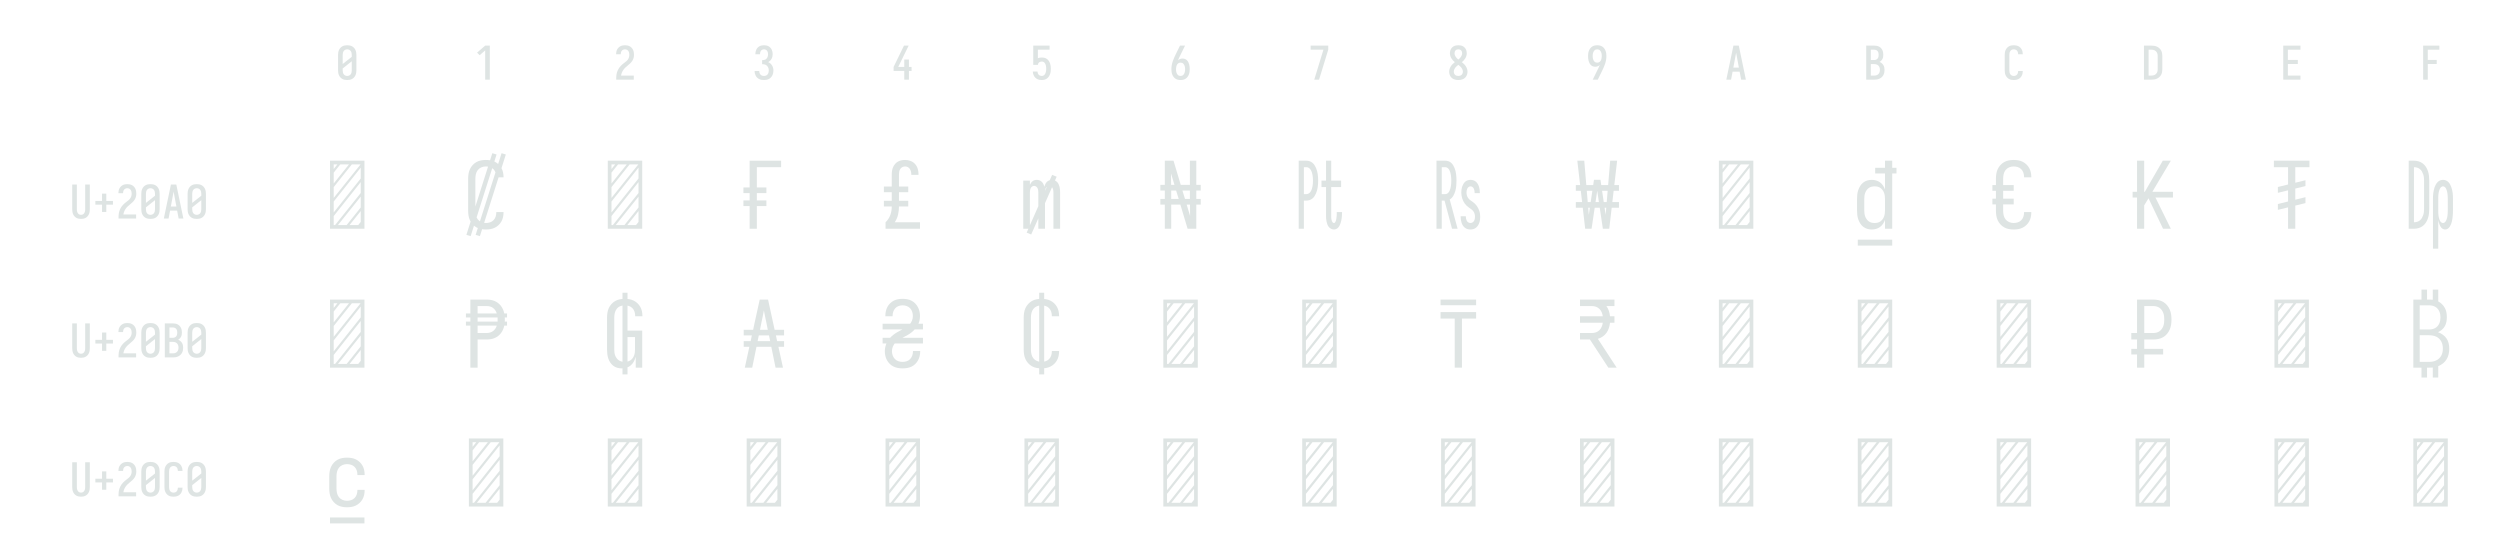 <?xml version="1.0" encoding="UTF-8" standalone="no"?>
<svg height="288" viewBox="0 0 1296 288" width="1296" xmlns="http://www.w3.org/2000/svg">
<defs>
<path d="M 250 8 Q 223 8 196 3 Q 169 -2 145 -15 Q 121 -28 102.5 -48.5 Q 84 -69 72.5 -94 Q 61 -119 56.5 -146 Q 52 -173 52 -200 L 52 -535 Q 52 -562 56.5 -589 Q 61 -616 72.5 -641 Q 84 -666 102.5 -686.5 Q 121 -707 145 -720 Q 169 -733 196 -738 Q 223 -743 250 -743 Q 277 -743 304 -738 Q 331 -733 355 -720 Q 379 -707 397.5 -686.5 Q 416 -666 427.5 -641 Q 439 -616 443.5 -589 Q 448 -562 448 -535 L 448 -200 Q 448 -173 443.5 -146 Q 439 -119 427.5 -94 Q 416 -69 397.5 -48.5 Q 379 -28 355 -15 Q 331 -2 304 3 Q 277 8 250 8 Z M 152 -338 L 348 -493 L 348 -535 Q 348 -557 343 -579 Q 338 -601 325.5 -618.5 Q 313 -636 292.5 -645.5 Q 272 -655 250 -655 Q 228 -655 207.5 -645.5 Q 187 -636 174.5 -618.5 Q 162 -601 157 -579 Q 152 -557 152 -535 Z M 250 -80 Q 272 -80 292.5 -89.5 Q 313 -99 325.5 -116.5 Q 338 -134 343 -156 Q 348 -178 348 -200 L 348 -397 L 152 -242 L 152 -200 Q 152 -178 157 -156 Q 162 -134 174.5 -116.5 Q 187 -99 207.5 -89.5 Q 228 -80 250 -80 Z " id="path1"/>
<path d="M 230 0 L 230 -632 L 110 -528 L 55 -584 L 230 -735 L 330 -735 L 330 0 Z " id="path2"/>
<path d="M 60 0 L 60 -1 Q 60 -27 61 -54 Q 62 -81 65.5 -107 Q 69 -133 77 -158.5 Q 85 -184 96.5 -208 Q 108 -232 123 -253.5 Q 138 -275 156 -294.5 Q 174 -314 194 -331 Q 214 -348 235.5 -364 Q 257 -380 277.5 -397 Q 298 -414 313 -435.5 Q 328 -457 336 -483 Q 344 -509 344 -535 Q 344 -557 339.5 -578 Q 335 -599 323.5 -617 Q 312 -635 292 -645 Q 272 -655 251 -655 Q 231 -655 212.5 -647.5 Q 194 -640 181.5 -625 Q 169 -610 163.5 -591 Q 158 -572 158 -552 L 158 -548 L 58 -548 L 58 -555 Q 58 -581 63.5 -606 Q 69 -631 81 -653 Q 93 -675 111.5 -693 Q 130 -711 152.5 -722.5 Q 175 -734 200.5 -738.5 Q 226 -743 251 -743 Q 278 -743 304.5 -737.5 Q 331 -732 354.5 -719 Q 378 -706 396 -685.5 Q 414 -665 425 -640.5 Q 436 -616 440 -589 Q 444 -562 444 -535 Q 444 -501 435 -468 Q 426 -435 407.5 -406 Q 389 -377 364 -353.5 Q 339 -330 312.5 -308.5 Q 286 -287 261 -264 Q 236 -241 216 -213 Q 196 -185 183 -153.5 Q 170 -122 165 -88 L 440 -88 L 440 0 Z " id="path3"/>
<path d="M 253 8 Q 227 8 201 4 Q 175 -0 151 -11.5 Q 127 -23 107.5 -40.5 Q 88 -58 75.5 -81 Q 63 -104 56.5 -129.5 Q 50 -155 50 -181 L 50 -187 L 150 -187 L 150 -184 Q 150 -163 157 -143 Q 164 -123 178 -108 Q 192 -93 212 -86.5 Q 232 -80 253 -80 Q 275 -80 296 -88.5 Q 317 -97 330.5 -114.5 Q 344 -132 350 -154 Q 356 -176 356 -198 Q 356 -217 352 -235.5 Q 348 -254 339 -271 Q 330 -288 316.5 -301 Q 303 -314 286 -322 Q 269 -330 250 -332 Q 231 -334 212 -334 L 212 -422 Q 229 -422 246 -424 Q 263 -426 278.5 -433 Q 294 -440 306 -452.5 Q 318 -465 325.5 -480.5 Q 333 -496 336.5 -513 Q 340 -530 340 -547 Q 340 -566 335.5 -585.5 Q 331 -605 320 -621.5 Q 309 -638 291 -646.5 Q 273 -655 253 -655 Q 234 -655 216 -647 Q 198 -639 187 -624 Q 176 -609 171 -590 Q 166 -571 166 -553 L 166 -548 L 66 -548 L 66 -556 Q 66 -581 71.5 -605.5 Q 77 -630 88 -652 Q 99 -674 116.5 -692.5 Q 134 -711 156.5 -722.5 Q 179 -734 203.5 -738.5 Q 228 -743 253 -743 Q 278 -743 303.5 -738 Q 329 -733 351 -721 Q 373 -709 390.5 -690 Q 408 -671 419 -648 Q 430 -625 435 -600 Q 440 -575 440 -550 Q 440 -524 434 -498.5 Q 428 -473 416 -450.5 Q 404 -428 385 -409.5 Q 366 -391 343 -379 Q 370 -368 391.5 -348.5 Q 413 -329 427.5 -304.5 Q 442 -280 449 -252 Q 456 -224 456 -196 Q 456 -168 450 -141.5 Q 444 -115 432 -91 Q 420 -67 401 -47 Q 382 -27 358 -14.5 Q 334 -2 307 3 Q 280 8 253 8 Z " id="path4"/>
<path d="M 282 0 L 282 -188 L 52 -188 L 52 -275 L 276 -735 L 377 -735 L 152 -275 L 282 -275 L 282 -435 L 383 -435 L 383 -275 L 440 -275 L 440 -188 L 383 -188 L 383 0 Z " id="path5"/>
<path d="M 252 8 Q 227 8 202.5 3.5 Q 178 -1 155.5 -12 Q 133 -23 114.5 -41 Q 96 -59 84 -80.5 Q 72 -102 65.5 -126.5 Q 59 -151 58 -176 L 159 -176 Q 160 -158 166.5 -139.5 Q 173 -121 185.5 -107 Q 198 -93 216 -86.5 Q 234 -80 252 -80 Q 269 -80 285 -87 Q 301 -94 312.5 -107 Q 324 -120 330.5 -135.5 Q 337 -151 341 -167.5 Q 345 -184 346.5 -201 Q 348 -218 348 -235 Q 348 -252 346.5 -269 Q 345 -286 341.5 -302.5 Q 338 -319 331.5 -334.5 Q 325 -350 314.5 -363 Q 304 -376 288 -383.5 Q 272 -391 256 -391 Q 240 -391 224 -387 Q 208 -383 195.5 -373.5 Q 183 -364 176 -349.5 Q 169 -335 168 -319 L 68 -319 L 68 -735 L 421 -735 L 421 -647 L 168 -647 L 168 -464 Q 189 -472 211 -475 Q 233 -478 256 -478 Q 285 -478 313.5 -470.5 Q 342 -463 365.5 -445.5 Q 389 -428 405.5 -403 Q 422 -378 431.5 -350.5 Q 441 -323 444.5 -294 Q 448 -265 448 -235 Q 448 -206 444.5 -176.5 Q 441 -147 431 -119 Q 421 -91 404.5 -66.5 Q 388 -42 364 -24.5 Q 340 -7 311 0.5 Q 282 8 252 8 Z " id="path6"/>
<path d="M 250 8 Q 221 8 192.5 1.5 Q 164 -5 140 -21 Q 116 -37 98.5 -60.5 Q 81 -84 70.5 -111 Q 60 -138 56 -166.5 Q 52 -195 52 -224 Q 52 -268 59.5 -311 Q 67 -354 81 -395.5 Q 95 -437 113 -477 Q 131 -517 150 -556 L 238 -735 L 347 -735 L 240 -517 Q 228 -492 216 -467 Q 204 -442 194 -416 Q 212 -436 238.5 -446 Q 265 -456 292 -456 Q 318 -456 343.5 -447 Q 369 -438 387.5 -419.5 Q 406 -401 418 -377 Q 430 -353 436.5 -328 Q 443 -303 445.5 -276.5 Q 448 -250 448 -224 Q 448 -195 444 -166.5 Q 440 -138 429.5 -111 Q 419 -84 401.5 -60.5 Q 384 -37 360 -21 Q 336 -5 307.5 1.5 Q 279 8 250 8 Z M 250 -80 Q 266 -80 282 -85.5 Q 298 -91 309.5 -102.5 Q 321 -114 328.5 -129 Q 336 -144 340.5 -159.5 Q 345 -175 346.5 -191.5 Q 348 -208 348 -224 Q 348 -240 346.5 -256.5 Q 345 -273 340.5 -289 Q 336 -305 328.5 -319.5 Q 321 -334 309.5 -345.5 Q 298 -357 282 -362.5 Q 266 -368 250 -368 Q 235 -368 221 -363.5 Q 207 -359 195.5 -349.5 Q 184 -340 176 -327.5 Q 168 -315 163.5 -301 Q 159 -287 156.5 -272.5 Q 154 -258 153 -243 Q 153 -238 152.5 -233.5 Q 152 -229 152 -224 Q 152 -208 153.5 -191.5 Q 155 -175 159.5 -159.5 Q 164 -144 171.5 -129 Q 179 -114 190.5 -102.5 Q 202 -91 218 -85.5 Q 234 -80 250 -80 Z " id="path7"/>
<path d="M 138 0 L 336 -647 L 60 -647 L 60 -735 L 440 -735 L 440 -647 L 242 0 Z " id="path8"/>
<path d="M 250 8 Q 225 8 200 4 Q 175 -0 152 -10 Q 129 -20 109.5 -37 Q 90 -54 77.5 -75.5 Q 65 -97 58.5 -121.5 Q 52 -146 52 -172 Q 52 -203 61.5 -232.5 Q 71 -262 88 -288.5 Q 105 -315 127 -336.5 Q 149 -358 174 -378 Q 152 -396 132.5 -417 Q 113 -438 98.5 -462.5 Q 84 -487 76 -514.5 Q 68 -542 68 -570 Q 68 -594 73.5 -617.5 Q 79 -641 90.5 -661.5 Q 102 -682 119.5 -698.5 Q 137 -715 158 -725 Q 179 -735 202.5 -739 Q 226 -743 250 -743 Q 274 -743 297.5 -739 Q 321 -735 342 -725 Q 363 -715 380.5 -698.5 Q 398 -682 409.5 -661.5 Q 421 -641 426.5 -617.5 Q 432 -594 432 -570 Q 432 -542 424 -514.5 Q 416 -487 401.5 -462.5 Q 387 -438 367.5 -417 Q 348 -396 326 -378 Q 351 -358 373 -336.5 Q 395 -315 412 -288.5 Q 429 -262 438.5 -232.5 Q 448 -203 448 -172 Q 448 -146 441.5 -121.5 Q 435 -97 422.5 -75.5 Q 410 -54 390.5 -37 Q 371 -20 348 -10 Q 325 -0 300 4 Q 275 8 250 8 Z M 250 -434 Q 266 -447 280.5 -461.5 Q 295 -476 306.5 -493 Q 318 -510 325 -529.5 Q 332 -549 332 -569 Q 332 -586 327 -602.5 Q 322 -619 310.5 -631.5 Q 299 -644 283 -649.5 Q 267 -655 250 -655 Q 233 -655 217 -649.5 Q 201 -644 189.5 -631.5 Q 178 -619 173 -602.5 Q 168 -586 168 -569 Q 168 -549 175 -529.5 Q 182 -510 193.5 -493 Q 205 -476 219.5 -461.5 Q 234 -447 250 -434 Z M 250 -80 Q 269 -80 288 -85.5 Q 307 -91 320.5 -104 Q 334 -117 341 -135.5 Q 348 -154 348 -173 Q 348 -196 339.5 -217.5 Q 331 -239 317 -257.5 Q 303 -276 285.5 -291 Q 268 -306 250 -320 Q 232 -306 214.5 -291 Q 197 -276 183 -257.5 Q 169 -239 160.5 -217.5 Q 152 -196 152 -173 Q 152 -154 159 -135.5 Q 166 -117 179.5 -104 Q 193 -91 212 -85.5 Q 231 -80 250 -80 Z " id="path9"/>
<path d="M 262 0 L 153 0 L 260 -218 Q 272 -243 284 -268 Q 296 -293 306 -319 Q 288 -299 261.5 -289 Q 235 -279 208 -279 Q 182 -279 156.5 -288 Q 131 -297 112.5 -315.5 Q 94 -334 82 -358 Q 70 -382 63.5 -407 Q 57 -432 54.5 -458.5 Q 52 -485 52 -511 Q 52 -540 56 -568.5 Q 60 -597 70.5 -624 Q 81 -651 98.5 -674.5 Q 116 -698 140 -714 Q 164 -730 192.5 -736.5 Q 221 -743 250 -743 Q 279 -743 307.5 -736.5 Q 336 -730 360 -714 Q 384 -698 401.5 -674.5 Q 419 -651 429.5 -624 Q 440 -597 444 -568.5 Q 448 -540 448 -511 Q 448 -467 440.5 -424 Q 433 -381 419 -339.5 Q 405 -298 387 -258 Q 369 -218 350 -179 Z M 250 -367 Q 265 -367 279 -371.5 Q 293 -376 304.5 -385.5 Q 316 -395 324 -407.5 Q 332 -420 336.5 -434 Q 341 -448 343.5 -462.5 Q 346 -477 347 -492 Q 347 -497 347.5 -501.5 Q 348 -506 348 -511 Q 348 -527 346.5 -543.5 Q 345 -560 340.5 -575.5 Q 336 -591 328.5 -606 Q 321 -621 309.5 -632.5 Q 298 -644 282 -649.5 Q 266 -655 250 -655 Q 234 -655 218 -649.5 Q 202 -644 190.5 -632.5 Q 179 -621 171.5 -606 Q 164 -591 159.5 -575.5 Q 155 -560 153.5 -543.5 Q 152 -527 152 -511 Q 152 -495 153.5 -478.5 Q 155 -462 159.5 -446 Q 164 -430 171.5 -415.5 Q 179 -401 190.5 -389.5 Q 202 -378 218 -372.5 Q 234 -367 250 -367 Z " id="path10"/>
<path d="M 39 0 L 53 -70 L 192 -735 L 308 -735 L 461 0 L 359 0 L 326 -172 L 174 -172 L 141 0 Z M 310 -260 L 267 -490 Q 263 -513 258.5 -536 Q 254 -559 250 -582 Q 246 -559 241.5 -536 Q 237 -513 233 -490 L 190 -260 Z " id="path11"/>
<path d="M 60 0 L 60 -735 L 235 -735 Q 261 -735 287 -730.5 Q 313 -726 336.5 -714 Q 360 -702 378.5 -682.5 Q 397 -663 408.5 -639.5 Q 420 -616 424.5 -590 Q 429 -564 429 -538 Q 429 -515 425.5 -492 Q 422 -469 411.5 -448.5 Q 401 -428 384.5 -411 Q 368 -394 348 -383 Q 373 -373 394.5 -355.5 Q 416 -338 430.5 -314.5 Q 445 -291 450.5 -264 Q 456 -237 456 -210 Q 456 -181 450.5 -152.5 Q 445 -124 431 -98.5 Q 417 -73 395.5 -53.5 Q 374 -34 347.5 -21.5 Q 321 -9 292.5 -4.5 Q 264 -0 235 0 Z M 160 -424 L 235 -424 Q 256 -424 275.5 -432.5 Q 295 -441 307.5 -457.5 Q 320 -474 324.5 -494.5 Q 329 -515 329 -536 Q 329 -557 324.5 -577.5 Q 320 -598 307.5 -614.5 Q 295 -631 275.5 -639 Q 256 -647 235 -647 L 160 -647 Z M 160 -88 L 235 -88 Q 251 -88 267.5 -91 Q 284 -94 298.5 -101.5 Q 313 -109 324.5 -121 Q 336 -133 343 -148 Q 350 -163 353 -179 Q 356 -195 356 -212 Q 356 -228 353 -244.5 Q 350 -261 343 -276 Q 336 -291 324.5 -303 Q 313 -315 298.5 -322.5 Q 284 -330 267.5 -333 Q 251 -336 235 -336 L 160 -336 Z " id="path12"/>
<path d="M 247 8 Q 220 8 193 3 Q 166 -2 142.5 -15.5 Q 119 -29 101 -49.5 Q 83 -70 71.5 -94.5 Q 60 -119 56 -146 Q 52 -173 52 -200 L 52 -535 Q 52 -562 56 -589 Q 60 -616 71.5 -640.5 Q 83 -665 101 -685.5 Q 119 -706 142.5 -719.5 Q 166 -733 193 -738 Q 220 -743 247 -743 Q 273 -743 298 -738.5 Q 323 -734 346 -723 Q 369 -712 387.5 -694 Q 406 -676 418 -653.5 Q 430 -631 436 -606 Q 442 -581 442 -555 L 442 -548 L 342 -548 L 342 -552 Q 342 -572 336 -591.5 Q 330 -611 317.5 -626 Q 305 -641 286 -648 Q 267 -655 247 -655 Q 225 -655 205 -645.5 Q 185 -636 173 -618 Q 161 -600 156.5 -578.5 Q 152 -557 152 -535 L 152 -200 Q 152 -178 156.5 -156.5 Q 161 -135 173 -117 Q 185 -99 205 -89.5 Q 225 -80 247 -80 Q 267 -80 286 -87 Q 305 -94 317.5 -109 Q 330 -124 336 -143.5 Q 342 -163 342 -183 L 342 -187 L 442 -187 L 442 -180 Q 442 -154 436 -129 Q 430 -104 418 -81.5 Q 406 -59 387.5 -41 Q 369 -23 346 -12 Q 323 -1 298 3.5 Q 273 8 247 8 Z " id="path13"/>
<path d="M 60 0 L 60 -735 L 220 -735 Q 250 -735 280.5 -730.5 Q 311 -726 339 -713.5 Q 367 -701 390.5 -680 Q 414 -659 429 -632.5 Q 444 -606 450 -575.5 Q 456 -545 456 -515 L 456 -220 Q 456 -190 450 -159.5 Q 444 -129 429 -102.5 Q 414 -76 390.5 -55 Q 367 -34 339 -21.5 Q 311 -9 280.5 -4.5 Q 250 -0 220 0 Z M 160 -88 L 220 -88 Q 238 -88 256 -91 Q 274 -94 290 -101.5 Q 306 -109 319 -122 Q 332 -135 340.5 -151 Q 349 -167 352.5 -184.5 Q 356 -202 356 -220 L 356 -515 Q 356 -533 352.5 -550.5 Q 349 -568 340.5 -584 Q 332 -600 319 -613 Q 306 -626 290 -633.5 Q 274 -641 256 -644 Q 238 -647 220 -647 L 160 -647 Z " id="path14"/>
<path d="M 68 0 L 68 -735 L 440 -735 L 440 -647 L 168 -647 L 168 -426 L 383 -426 L 383 -338 L 168 -338 L 168 -88 L 440 -88 L 440 0 Z " id="path15"/>
<path d="M 90 0 L 90 -735 L 440 -735 L 440 -647 L 190 -647 L 190 -426 L 383 -426 L 383 -338 L 190 -338 L 190 0 Z " id="path16"/>
<path d="M 250 8 Q 223 8 196.5 2.5 Q 170 -3 147 -16.5 Q 124 -30 106.5 -50.5 Q 89 -71 78.5 -95.5 Q 68 -120 64 -146.5 Q 60 -173 60 -200 L 60 -735 L 160 -735 L 160 -200 Q 160 -186 161.5 -172 Q 163 -158 167.5 -144.5 Q 172 -131 179.5 -118.5 Q 187 -106 197.5 -97 Q 208 -88 222 -84 Q 236 -80 250 -80 Q 264 -80 278 -84 Q 292 -88 302.5 -97 Q 313 -106 320.5 -118.5 Q 328 -131 332.5 -144.5 Q 337 -158 338.5 -172 Q 340 -186 340 -200 L 340 -735 L 440 -735 L 440 -200 Q 440 -173 436 -146.5 Q 432 -120 421.5 -95.5 Q 411 -71 393.5 -50.5 Q 376 -30 353 -16.5 Q 330 -3 303.5 2.5 Q 277 8 250 8 Z " id="path17"/>
<path d="M 296 -142 L 204 -142 L 204 -300 L 60 -300 L 60 -380 L 204 -380 L 204 -538 L 296 -538 L 296 -380 L 440 -380 L 440 -300 L 296 -300 Z " id="path18"/>
<path d="M 64 0 L 64 -735 L 436 -735 L 436 0 Z M 104 -333 L 394 -695 L 300 -695 L 104 -450 Z M 104 -489 L 269 -695 L 175 -695 L 104 -606 Z M 104 -645 L 144 -695 L 104 -695 Z M 104 -176 L 396 -543 L 396 -660 L 104 -294 Z M 104 -40 L 119 -40 L 396 -386 L 396 -504 L 104 -137 Z M 150 -40 L 244 -40 L 396 -230 L 396 -347 Z M 275 -40 L 369 -40 L 396 -74 L 396 -191 Z " id="path19"/>
<path d="M 247 8 Q 221 8 194.5 3 Q 168 -2 145 -15 Q 122 -28 104 -48 Q 86 -68 75 -92 Q 64 -116 60 -142.5 Q 56 -169 56 -195 L 56 -540 Q 56 -566 60 -592.5 Q 64 -619 75 -643 Q 86 -667 104 -687 Q 122 -707 145 -720 Q 168 -733 194.5 -738 Q 221 -743 247 -743 Q 272 -743 296.5 -739 Q 321 -735 343.5 -724 Q 366 -713 384.5 -695.5 Q 403 -678 415 -656.5 Q 427 -635 432.5 -610.5 Q 438 -586 438 -561 L 438 -555 L 360 -555 L 360 -559 Q 360 -582 353 -604 Q 346 -626 330 -642.5 Q 314 -659 292 -666 Q 270 -673 247 -673 Q 222 -673 198.5 -663 Q 175 -653 160 -633.5 Q 145 -614 139.5 -589.5 Q 134 -565 134 -540 L 134 -195 Q 134 -170 139.5 -145.5 Q 145 -121 160 -101.5 Q 175 -82 198.5 -72 Q 222 -62 247 -62 Q 270 -62 292 -69 Q 314 -76 330 -92.5 Q 346 -109 353 -131 Q 360 -153 360 -176 L 360 -180 L 438 -180 L 438 -174 Q 438 -149 432.5 -124.5 Q 427 -100 415 -78.5 Q 403 -57 384.5 -39.5 Q 366 -22 343.5 -11 Q 321 0 296.5 4 Q 272 8 247 8 Z M 183 80 L 137 66 L 417 -816 L 463 -802 Z M 83 80 L 37 66 L 317 -816 L 363 -802 Z " id="path20"/>
<path d="M 96 0 L 96 -245 L 29 -245 L 29 -306 L 96 -306 L 96 -385 L 29 -385 L 29 -446 L 96 -446 L 96 -735 L 436 -735 L 436 -665 L 174 -665 L 174 -446 L 277 -446 L 277 -385 L 174 -385 L 174 -306 L 277 -306 L 277 -245 L 174 -245 L 174 0 Z " id="path21"/>
<path d="M 64 0 L 64 -70 Q 81 -86 94 -106 Q 107 -126 115.5 -148.5 Q 124 -171 127.5 -194.5 Q 131 -218 131 -241 L 46 -241 L 46 -302 L 131 -302 L 131 -395 L 46 -395 L 46 -456 L 131 -456 L 131 -589 Q 131 -609 134.5 -629 Q 138 -649 146 -667 Q 154 -685 167.5 -700.5 Q 181 -716 198.5 -725.5 Q 216 -735 235.5 -739 Q 255 -743 275 -743 Q 305 -743 333.5 -732.5 Q 362 -722 382 -700 Q 402 -678 411 -649 Q 420 -620 420 -590 Q 420 -588 419.5 -586 Q 419 -584 419 -582 L 342 -582 L 342 -587 Q 342 -602 338.5 -617 Q 335 -632 327 -645 Q 319 -658 305 -665.5 Q 291 -673 275 -673 Q 260 -673 246 -666 Q 232 -659 223.5 -646.5 Q 215 -634 212 -619 Q 209 -604 209 -589 L 209 -456 L 309 -456 L 309 -395 L 209 -395 L 209 -302 L 309 -302 L 309 -241 L 209 -241 Q 209 -219 206.5 -196.5 Q 204 -174 199 -152 Q 194 -130 185 -109.5 Q 176 -89 163 -70 L 436 -70 L 436 0 Z " id="path22"/>
<path d="M 51 0 L 51 -520 L 123 -520 L 123 -474 Q 128 -485 135 -495.5 Q 142 -506 151.5 -513.5 Q 161 -521 173 -524.5 Q 185 -528 198 -528 Q 213 -528 227 -522.5 Q 241 -517 251.5 -506.5 Q 262 -496 269 -482 Q 276 -468 280 -454 Q 283 -468 289.5 -482 Q 296 -496 306.5 -506.5 Q 317 -517 331.5 -522.5 Q 346 -528 361 -528 Q 376 -528 390 -522.5 Q 404 -517 415 -506.5 Q 426 -496 432.5 -482 Q 439 -468 443 -453.5 Q 447 -439 448 -424 Q 449 -409 449 -394 L 449 0 L 377 0 L 377 -394 Q 377 -405 375 -417 Q 373 -429 368 -439 Q 363 -449 353 -456 Q 343 -463 332 -463 Q 320 -463 310 -456 Q 300 -449 295 -439 Q 290 -429 288 -417 Q 286 -405 286 -394 L 286 0 L 214 0 L 214 -394 Q 214 -405 212 -417 Q 210 -429 205 -439 Q 200 -449 190 -456 Q 180 -463 168 -463 Q 157 -463 147 -456 Q 137 -449 132 -439 Q 127 -429 125 -417 Q 123 -405 123 -394 L 123 0 Z M 137 62 L 88 42 L 363 -582 L 412 -562 Z " id="path23"/>
<path d="M 80 0 L 80 -261 L 32 -261 L 32 -322 L 80 -322 L 80 -413 L 32 -413 L 32 -474 L 80 -474 L 80 -735 L 174 -735 L 252 -474 L 351 -474 L 351 -735 L 420 -735 L 420 -474 L 468 -474 L 468 -413 L 420 -413 L 420 -322 L 468 -322 L 468 -261 L 420 -261 L 420 0 L 326 0 L 248 -261 L 149 -261 L 149 0 Z M 148 -474 L 184 -474 L 147 -597 Q 147 -567 147.5 -536 Q 148 -505 148 -474 Z M 149 -322 L 230 -322 L 202 -413 L 149 -413 Z M 298 -322 L 351 -322 L 351 -413 L 270 -413 Z M 353 -138 Q 353 -168 352.5 -199 Q 352 -230 352 -261 L 316 -261 Z " id="path24"/>
<path d="M 26 0 L 26 -735 L 109 -735 Q 127 -735 143.5 -729.5 Q 160 -724 173.5 -713 Q 187 -702 196.5 -687.5 Q 206 -673 213 -656.5 Q 220 -640 224.5 -623.5 Q 229 -607 231.5 -589.5 Q 234 -572 235 -554.5 Q 236 -537 236 -520 Q 236 -502 235 -484.5 Q 234 -467 231.5 -449.5 Q 229 -432 224.5 -415.5 Q 220 -399 213 -382.5 Q 206 -366 196.5 -351.5 Q 187 -337 173.5 -326 Q 160 -315 143 -309.5 Q 126 -304 109 -304 L 82 -304 L 82 0 Z M 109 -374 Q 124 -374 136.5 -382.5 Q 149 -391 156.5 -404 Q 164 -417 168.5 -431.5 Q 173 -446 175.5 -460.5 Q 178 -475 179 -490 Q 180 -505 180 -520 Q 180 -534 179 -549 Q 178 -564 175.5 -578.5 Q 173 -593 168.5 -607.5 Q 164 -622 156.5 -635 Q 149 -648 136.5 -656.5 Q 124 -665 109 -665 L 82 -665 L 82 -374 Z M 407 8 Q 391 8 376 0.5 Q 361 -7 351 -19.5 Q 341 -32 335.5 -47 Q 330 -62 326.5 -78 Q 323 -94 322 -110 Q 321 -126 321 -142 L 321 -450 L 272 -450 L 272 -520 L 321 -520 L 321 -735 L 377 -735 L 377 -520 L 484 -520 L 484 -450 L 377 -450 L 377 -142 Q 377 -134 377 -126.5 Q 377 -119 378 -111.5 Q 379 -104 380.5 -96.5 Q 382 -89 385 -81.5 Q 388 -74 393.5 -68 Q 399 -62 407 -62 Q 414 -62 419 -69 Q 424 -76 426.5 -83 Q 429 -90 430.5 -97.5 Q 432 -105 433 -113 Q 434 -121 435 -128.5 Q 436 -136 436.5 -143.5 Q 437 -151 437 -159 Q 437 -167 437 -174 L 437 -180 L 494 -180 L 494 -171 Q 494 -157 493 -143.5 Q 492 -130 490.5 -116.5 Q 489 -103 486 -89.5 Q 483 -76 479 -63 Q 475 -50 469 -37.5 Q 463 -25 454 -14.5 Q 445 -4 432.5 2 Q 420 8 407 8 Z " id="path25"/>
<path d="M 182 0 L 101 -304 L 71 -304 L 71 0 L 14 0 L 14 -735 L 109 -735 Q 126 -735 142.5 -729.5 Q 159 -724 172 -712.5 Q 185 -701 194 -686 Q 203 -671 209.5 -655 Q 216 -639 220 -622 Q 224 -605 226 -588 Q 228 -571 229 -554 Q 230 -537 230 -520 Q 230 -491 227.5 -463 Q 225 -435 217.5 -408 Q 210 -381 195.5 -355.5 Q 181 -330 157 -316 L 242 0 Z M 109 -374 Q 124 -374 135.5 -383.5 Q 147 -393 153.5 -406 Q 160 -419 164 -433 Q 168 -447 170 -461.5 Q 172 -476 173 -490.5 Q 174 -505 174 -520 Q 174 -534 173 -548.5 Q 172 -563 170 -577.5 Q 168 -592 164 -606 Q 160 -620 153.5 -633 Q 147 -646 135.5 -655.5 Q 124 -665 109 -665 L 71 -665 L 71 -374 Z M 381 8 Q 364 8 348.5 3.5 Q 333 -1 320 -11.5 Q 307 -22 298.5 -35.5 Q 290 -49 285 -64.5 Q 280 -80 277.5 -96 Q 275 -112 275 -128 L 275 -135 L 331 -135 L 331 -132 Q 331 -119 333.5 -107.5 Q 336 -96 341.5 -85.5 Q 347 -75 358 -68.5 Q 369 -62 381 -62 Q 392 -62 402.5 -68 Q 413 -74 419 -84 Q 425 -94 427.5 -106 Q 430 -118 430 -130 Q 430 -146 425.5 -161.5 Q 421 -177 411.5 -189.5 Q 402 -202 389.5 -211 Q 377 -220 364 -229 Q 351 -238 339.5 -249 Q 328 -260 319 -272.5 Q 310 -285 303 -299.5 Q 296 -314 291.5 -329 Q 287 -344 284.5 -360 Q 282 -376 282 -391 Q 282 -407 284 -423 Q 286 -439 291 -454 Q 296 -469 304 -483 Q 312 -497 323.5 -507.5 Q 335 -518 350.5 -523 Q 366 -528 382 -528 Q 398 -528 413.5 -523 Q 429 -518 440.5 -507.5 Q 452 -497 460 -483.5 Q 468 -470 473 -454.5 Q 478 -439 480 -423.5 Q 482 -408 482 -392 L 482 -385 L 426 -385 L 426 -388 Q 426 -400 424 -411.5 Q 422 -423 417 -433.5 Q 412 -444 402.5 -451 Q 393 -458 382 -458 Q 371 -458 361.5 -451 Q 352 -444 347 -434 Q 342 -424 340 -413 Q 338 -402 338 -391 Q 338 -375 342.5 -359.5 Q 347 -344 356.5 -331 Q 366 -318 378.5 -309 Q 391 -300 404 -291 Q 417 -282 428.5 -271 Q 440 -260 449 -247.5 Q 458 -235 465 -220.5 Q 472 -206 477 -191.5 Q 482 -177 484 -161 Q 486 -145 486 -129 Q 486 -113 484 -97 Q 482 -81 476.5 -65 Q 471 -49 462.5 -35.5 Q 454 -22 441 -11.5 Q 428 -1 412.5 3.5 Q 397 8 381 8 Z " id="path26"/>
<path d="M 120 0 L 35 -735 L 110 -735 L 159 -150 L 215 -529 L 285 -529 L 341 -150 L 390 -735 L 465 -735 L 380 0 L 311 0 L 250 -411 L 189 0 Z M 485 -410 L 19 -410 L 19 -472 L 485 -472 Z M 485 -227 L 19 -227 L 19 -288 L 485 -288 Z " id="path27"/>
<path d="M 215 8 Q 190 8 166 1 Q 142 -6 122.5 -21.5 Q 103 -37 90 -58 Q 77 -79 69 -102.5 Q 61 -126 58.5 -150.5 Q 56 -175 56 -200 L 56 -320 Q 56 -345 58.5 -369.5 Q 61 -394 69 -417.5 Q 77 -441 90 -462 Q 103 -483 122.5 -498.5 Q 142 -514 166 -521 Q 190 -528 215 -528 Q 239 -528 262 -521.5 Q 285 -515 304 -501 Q 323 -487 336.5 -467 Q 350 -447 358 -424 L 358 -597 L 252 -597 L 252 -658 L 358 -658 L 358 -735 L 436 -735 L 436 -658 L 482 -658 L 482 -597 L 436 -597 L 436 0 L 358 0 L 358 -96 Q 350 -73 336.5 -53 Q 323 -33 304 -19 Q 285 -5 262 1.5 Q 239 8 215 8 Z M 246 -62 Q 263 -62 279.5 -66 Q 296 -70 309.5 -80 Q 323 -90 333 -104 Q 343 -118 348.5 -134 Q 354 -150 356 -166.5 Q 358 -183 358 -200 L 358 -320 Q 358 -337 356 -353.5 Q 354 -370 348.5 -386 Q 343 -402 333 -416 Q 323 -430 309.5 -440 Q 296 -450 279.5 -454 Q 263 -458 246 -458 Q 229 -458 212.5 -454 Q 196 -450 182.5 -440 Q 169 -430 159 -416 Q 149 -402 143.5 -386 Q 138 -370 136 -353.5 Q 134 -337 134 -320 L 134 -200 Q 134 -183 136 -166.5 Q 138 -150 143.5 -134 Q 149 -118 159 -104 Q 169 -90 182.5 -80 Q 196 -70 212.5 -66 Q 229 -62 246 -62 Z M 436 182 L 64 182 L 64 118 L 436 118 Z " id="path28"/>
<path d="M 247 8 Q 221 8 194.5 3 Q 168 -2 145 -15 Q 122 -28 104 -48 Q 86 -68 75 -92 Q 64 -116 60 -142.5 Q 56 -169 56 -195 L 56 -263 L 18 -263 L 18 -325 L 56 -325 L 56 -410 L 18 -410 L 18 -472 L 56 -472 L 56 -540 Q 56 -566 60 -592.5 Q 64 -619 75 -643 Q 86 -667 104 -687 Q 122 -707 145 -720 Q 168 -733 194.5 -738 Q 221 -743 247 -743 Q 272 -743 296.5 -739 Q 321 -735 343.5 -724 Q 366 -713 384.5 -695.5 Q 403 -678 415 -656.5 Q 427 -635 432.5 -610.5 Q 438 -586 438 -561 L 438 -555 L 360 -555 L 360 -559 Q 360 -582 353 -604 Q 346 -626 330 -642.5 Q 314 -659 292 -666 Q 270 -673 247 -673 Q 222 -673 198.5 -663 Q 175 -653 160 -633.5 Q 145 -614 139.5 -589.5 Q 134 -565 134 -540 L 134 -472 L 248 -472 L 248 -410 L 134 -410 L 134 -325 L 248 -325 L 248 -263 L 134 -263 L 134 -195 Q 134 -170 139.5 -145.5 Q 145 -121 160 -101.5 Q 175 -82 198.5 -72 Q 222 -62 247 -62 Q 270 -62 292 -69 Q 314 -76 330 -92.5 Q 346 -109 353 -131 Q 360 -153 360 -176 L 360 -180 L 438 -180 L 438 -174 Q 438 -149 432.5 -124.5 Q 427 -100 415 -78.5 Q 403 -57 384.5 -39.5 Q 366 -22 343.5 -11 Q 321 0 296.5 4 Q 272 8 247 8 Z " id="path29"/>
<path d="M 361 0 L 204 -329 L 157 -252 L 157 0 L 80 0 L 80 -735 L 157 -735 L 157 -387 L 358 -735 L 445 -735 L 247 -402 L 445 0 Z M 32 -337 L 32 -399 L 468 -399 L 468 -337 Z " id="path30"/>
<path d="M 211 0 L 211 -665 L 58 -665 L 58 -735 L 442 -735 L 442 -665 L 289 -665 L 289 0 Z M 101 -388 L 101 -451 L 399 -524 L 399 -461 Z M 101 -204 L 101 -267 L 399 -341 L 399 -277 Z " id="path31"/>
<path d="M 14 0 L 14 -735 L 71 -735 Q 96 -735 120.5 -728 Q 145 -721 166 -705 Q 187 -689 200.5 -667.5 Q 214 -646 222 -621.5 Q 230 -597 233 -571.5 Q 236 -546 236 -521 L 236 -215 Q 236 -189 233 -163.5 Q 230 -138 222 -113.5 Q 214 -89 200.5 -67.5 Q 187 -46 166 -30 Q 145 -14 120.5 -7 Q 96 0 71 0 Z M 71 -70 Q 88 -70 104 -74.5 Q 120 -79 134 -90 Q 148 -101 156.5 -116 Q 165 -131 170.5 -147 Q 176 -163 178 -180 Q 180 -197 180 -215 L 180 -521 Q 180 -538 178 -555 Q 176 -572 170.5 -588 Q 165 -604 156.5 -619 Q 148 -634 134 -645 Q 120 -656 104 -660.5 Q 88 -665 71 -665 Z M 276 215 L 276 -320 Q 276 -336 276.5 -352.5 Q 277 -369 279.5 -385 Q 282 -401 285 -416.5 Q 288 -432 293.5 -448 Q 299 -464 307 -478 Q 315 -492 326.5 -504 Q 338 -516 353 -522 Q 368 -528 384 -528 Q 400 -528 415.5 -522 Q 431 -516 442.5 -504 Q 454 -492 461.5 -478 Q 469 -464 474.5 -448 Q 480 -432 483.5 -416.5 Q 487 -401 489 -385 Q 491 -369 491.5 -352.5 Q 492 -336 492 -320 L 492 -200 Q 492 -185 491.5 -169.5 Q 491 -154 489.5 -139 Q 488 -124 486 -109 Q 484 -94 480.5 -79 Q 477 -64 471.5 -50 Q 466 -36 457.5 -22.5 Q 449 -9 436 -0.5 Q 423 8 408 8 Q 397 8 386 3 Q 375 -2 367.5 -10 Q 360 -18 354.5 -28.5 Q 349 -39 345 -49.5 Q 341 -60 338 -71 Q 335 -82 333 -93 L 333 215 Z M 384 -62 Q 394 -62 402.5 -68.5 Q 411 -75 415.5 -83.5 Q 420 -92 423.5 -101.5 Q 427 -111 429 -120.5 Q 431 -130 432.5 -140 Q 434 -150 434.5 -160 Q 435 -170 435.5 -180 Q 436 -190 436 -200 L 436 -320 Q 436 -330 435.5 -340 Q 435 -350 434.5 -360 Q 434 -370 432.5 -380 Q 431 -390 429 -399.5 Q 427 -409 423.5 -418.5 Q 420 -428 415.5 -436.5 Q 411 -445 402.5 -451.5 Q 394 -458 384 -458 Q 375 -458 366.5 -451.5 Q 358 -445 353 -436.5 Q 348 -428 345 -418.5 Q 342 -409 339.5 -399.5 Q 337 -390 336 -380 Q 335 -370 334 -360 Q 333 -350 333 -340 Q 333 -330 333 -320 L 333 -200 Q 333 -190 333 -180 Q 333 -170 334 -160 Q 335 -150 336 -140 Q 337 -130 339.5 -120.5 Q 342 -111 345 -101.5 Q 348 -92 353 -83.5 Q 358 -75 366.5 -68.5 Q 375 -62 384 -62 Z " id="path32"/>
<path d="M 80 0 L 80 -454 L 32 -454 L 32 -497 L 80 -497 L 80 -542 L 32 -542 L 32 -585 L 80 -585 L 80 -735 L 256 -735 Q 278 -735 300 -731.5 Q 322 -728 342 -719.5 Q 362 -711 380 -697 Q 398 -683 411 -665.5 Q 424 -648 433 -627.5 Q 442 -607 446 -585 L 476 -585 L 476 -542 L 451 -542 Q 452 -536 452 -530.5 Q 452 -525 452 -520 Q 452 -514 452 -508.5 Q 452 -503 451 -497 L 476 -497 L 476 -454 L 446 -454 Q 442 -432 433 -411.5 Q 424 -391 411 -373.5 Q 398 -356 380 -342 Q 362 -328 342 -319.5 Q 322 -311 300 -307.5 Q 278 -304 256 -304 L 158 -304 L 158 0 Z M 158 -585 L 365 -585 Q 360 -603 349.5 -618.5 Q 339 -634 324.5 -645 Q 310 -656 292 -660.5 Q 274 -665 256 -665 L 158 -665 Z M 158 -497 L 374 -497 L 374 -542 L 158 -542 Z M 256 -374 Q 274 -374 292 -379 Q 310 -384 324.5 -394.5 Q 339 -405 349.5 -420.5 Q 360 -436 365 -454 L 158 -454 L 158 -374 Z " id="path33"/>
<path d="M 215 8 Q 191 8 167 1.5 Q 143 -5 123.5 -20 Q 104 -35 90.5 -55.5 Q 77 -76 69.5 -99 Q 62 -122 59 -146.5 Q 56 -171 56 -195 L 56 -540 Q 56 -566 60 -592.5 Q 64 -619 75 -643 Q 86 -667 104 -687 Q 122 -707 145 -720 Q 168 -733 194.5 -738 Q 221 -743 247 -743 Q 272 -743 296.5 -739 Q 321 -735 343.5 -724 Q 366 -713 384.5 -695.5 Q 403 -678 415 -656.5 Q 427 -635 432.5 -610.5 Q 438 -586 438 -561 L 438 -555 L 360 -555 L 360 -559 Q 360 -582 353 -604 Q 346 -626 330 -642.5 Q 314 -659 292 -666 Q 270 -673 247 -673 Q 222 -673 198.5 -663.5 Q 175 -654 160 -634 Q 145 -614 139.5 -589.5 Q 134 -565 134 -540 L 134 -195 Q 134 -179 136 -162.5 Q 138 -146 144 -130.5 Q 150 -115 160 -101.5 Q 170 -88 183.5 -79 Q 197 -70 213.5 -66 Q 230 -62 246 -62 Q 262 -62 278.5 -66 Q 295 -70 308.5 -79 Q 322 -88 332 -101.5 Q 342 -115 348 -130.5 Q 354 -146 356 -162.5 Q 358 -179 358 -195 L 358 -330 L 250 -330 L 250 -400 L 436 -400 L 436 0 L 366 0 L 366 -118 Q 359 -92 346.5 -68 Q 334 -44 314 -26 Q 294 -8 268 0 Q 242 8 215 8 Z M 223 73 L 223 -809 L 277 -809 L 277 73 Z " id="path34"/>
<path d="M 44 0 L 93 -225 L 32 -225 L 32 -286 L 107 -286 L 120 -348 L 32 -348 L 32 -409 L 134 -409 L 151 -490 L 205 -735 L 295 -735 L 366 -409 L 468 -409 L 468 -348 L 380 -348 L 393 -286 L 468 -286 L 468 -225 L 407 -225 L 456 0 L 376 0 L 330 -225 L 170 -225 L 124 0 Z M 208 -409 L 292 -409 L 276 -490 Q 269 -522 262.5 -554 Q 256 -586 250 -618 Q 244 -586 237.5 -554 Q 231 -522 224 -490 Z M 182 -286 L 318 -286 L 305 -348 L 195 -348 Z " id="path35"/>
<path d="M 247 8 Q 222 8 197 3.5 Q 172 -1 149.5 -12 Q 127 -23 109 -41 Q 91 -59 79 -81 Q 67 -103 61.5 -128 Q 56 -153 56 -178 Q 56 -203 62.5 -228.5 Q 69 -254 81 -276.5 Q 93 -299 110 -318.5 Q 127 -338 147.5 -354 Q 168 -370 190.5 -383 Q 213 -396 236 -407.5 Q 259 -419 281 -432 Q 303 -445 321 -464 Q 339 -483 349 -507 Q 359 -531 359 -557 Q 359 -580 352 -602 Q 345 -624 330 -640.5 Q 315 -657 293 -665 Q 271 -673 249 -673 Q 227 -673 205.5 -665.5 Q 184 -658 169 -641.5 Q 154 -625 147 -603.5 Q 140 -582 140 -560 L 140 -555 L 62 -555 L 62 -562 Q 62 -587 67.5 -611 Q 73 -635 84.5 -656.5 Q 96 -678 114 -695.5 Q 132 -713 154 -724 Q 176 -735 200 -739 Q 224 -743 249 -743 Q 274 -743 298.5 -738.5 Q 323 -734 345 -722.5 Q 367 -711 384.5 -693 Q 402 -675 413.5 -653 Q 425 -631 430.5 -606.5 Q 436 -582 436 -558 Q 436 -532 430 -506.5 Q 424 -481 411.5 -458.5 Q 399 -436 382 -416.5 Q 365 -397 345 -381 Q 325 -365 302.5 -352.5 Q 280 -340 257 -328 Q 234 -316 211.5 -303 Q 189 -290 171.5 -271.5 Q 154 -253 143.5 -228.5 Q 133 -204 133 -178 Q 133 -155 140.5 -133 Q 148 -111 164 -94 Q 180 -77 202 -69.5 Q 224 -62 247 -62 Q 270 -62 292 -69 Q 314 -76 329.5 -92.5 Q 345 -109 352.5 -131 Q 360 -153 360 -175 L 360 -180 L 438 -180 L 438 -173 Q 438 -148 432 -123.5 Q 426 -99 414 -77.5 Q 402 -56 384 -38.5 Q 366 -21 343.5 -10.5 Q 321 0 296.5 4 Q 272 8 247 8 Z M 468 -413 L 32 -413 L 32 -474 L 468 -474 Z M 32 -261 L 32 -322 L 468 -322 L 468 -261 Z " id="path36"/>
<path d="M 247 8 Q 221 8 194.5 3 Q 168 -2 145 -15 Q 122 -28 104 -48 Q 86 -68 75 -92 Q 64 -116 60 -142.5 Q 56 -169 56 -195 L 56 -540 Q 56 -566 60 -592.5 Q 64 -619 75 -643 Q 86 -667 104 -687 Q 122 -707 145 -720 Q 168 -733 194.5 -738 Q 221 -743 247 -743 Q 272 -743 296.5 -739 Q 321 -735 343.5 -724 Q 366 -713 384.5 -695.5 Q 403 -678 415 -656.5 Q 427 -635 432.5 -610.5 Q 438 -586 438 -561 L 438 -555 L 360 -555 L 360 -559 Q 360 -582 353 -604 Q 346 -626 330 -642.5 Q 314 -659 292 -666 Q 270 -673 247 -673 Q 222 -673 198.5 -663 Q 175 -653 160 -633.5 Q 145 -614 139.5 -589.5 Q 134 -565 134 -540 L 134 -195 Q 134 -170 139.5 -145.5 Q 145 -121 160 -101.5 Q 175 -82 198.5 -72 Q 222 -62 247 -62 Q 270 -62 292 -69 Q 314 -76 330 -92.5 Q 346 -109 353 -131 Q 360 -153 360 -176 L 360 -180 L 438 -180 L 438 -174 Q 438 -149 432.5 -124.5 Q 427 -100 415 -78.5 Q 403 -57 384.5 -39.5 Q 366 -22 343.5 -11 Q 321 0 296.5 4 Q 272 8 247 8 Z M 223 73 L 223 -809 L 277 -809 L 277 73 Z " id="path37"/>
<path d="M 58 -674 L 58 -735 L 442 -735 L 442 -674 Z M 211 0 L 211 -530 L 58 -530 L 58 -600 L 442 -600 L 442 -530 L 289 -530 L 289 0 Z " id="path38"/>
<path d="M 370 0 L 171 -304 L 64 -304 L 64 -374 L 193 -374 Q 216 -374 237 -381.5 Q 258 -389 274 -405 Q 290 -421 298.5 -441.5 Q 307 -462 310 -485 L 64 -485 L 64 -555 L 310 -555 Q 307 -577 298.5 -597.5 Q 290 -618 274 -634 Q 258 -650 237 -657.5 Q 216 -665 193 -665 L 64 -665 L 64 -735 L 436 -735 L 436 -665 L 349 -665 Q 367 -641 376 -612.5 Q 385 -584 388 -555 L 436 -555 L 436 -485 L 388 -485 Q 385 -456 376 -428 Q 367 -400 350.5 -376.5 Q 334 -353 309.5 -336 Q 285 -319 257 -311 L 460 0 Z " id="path39"/>
<path d="M 80 0 L 80 -142 L 18 -142 L 18 -203 L 80 -203 L 80 -304 L 18 -304 L 18 -374 L 80 -374 L 80 -735 L 256 -735 Q 283 -735 310.5 -729.5 Q 338 -724 362 -710 Q 386 -696 404 -674.5 Q 422 -653 433 -627.5 Q 444 -602 448 -574.5 Q 452 -547 452 -520 Q 452 -492 448 -464.5 Q 444 -437 433 -411.5 Q 422 -386 404 -364.5 Q 386 -343 362 -329 Q 338 -315 310.5 -309.5 Q 283 -304 256 -304 L 158 -304 L 158 -203 L 362 -203 L 362 -142 L 158 -142 L 158 0 Z M 256 -374 Q 274 -374 291 -378.5 Q 308 -383 322.5 -393 Q 337 -403 347.5 -418 Q 358 -433 364 -449.5 Q 370 -466 372 -484 Q 374 -502 374 -520 Q 374 -537 372 -555 Q 370 -573 364 -589.5 Q 358 -606 347.5 -621 Q 337 -636 322.5 -646 Q 308 -656 291 -660.5 Q 274 -665 256 -665 L 158 -665 L 158 -374 Z " id="path40"/>
<path d="M 152 107 L 152 0 L 64 0 L 64 -735 L 152 -735 L 152 -843 L 212 -843 L 212 -735 L 234 -735 Q 244 -735 254 -734.5 Q 264 -734 274 -733 L 274 -843 L 333 -843 L 333 -715 Q 356 -703 374.5 -684.5 Q 393 -666 405 -643.5 Q 417 -621 421.5 -595.5 Q 426 -570 426 -544 Q 426 -519 421 -494 Q 416 -469 404 -447.5 Q 392 -426 372.5 -409.5 Q 353 -393 330 -383 Q 358 -373 382 -356 Q 406 -339 422.5 -315 Q 439 -291 445.5 -262.5 Q 452 -234 452 -204 Q 452 -175 445.5 -145.5 Q 439 -116 423.5 -90.5 Q 408 -65 384.5 -46 Q 361 -27 333 -16 L 333 107 L 274 107 L 274 -1 Q 264 -1 254 -0.5 Q 244 -0 234 0 L 212 0 L 212 107 Z M 133 -412 L 234 -412 Q 251 -412 267.5 -415.5 Q 284 -419 299 -427 Q 314 -435 325.5 -448 Q 337 -461 344 -476.5 Q 351 -492 354 -509 Q 357 -526 357 -543 Q 357 -560 354 -576.5 Q 351 -593 344 -608.5 Q 337 -624 325.5 -637 Q 314 -650 299 -658 Q 284 -666 267.5 -669.5 Q 251 -673 234 -673 L 133 -673 Z M 333 -382 L 332 -383 L 333 -383 Z M 133 -62 L 234 -62 Q 253 -62 272.5 -65.5 Q 292 -69 310 -77.5 Q 328 -86 342.5 -99.5 Q 357 -113 366 -130 Q 375 -147 379 -166.5 Q 383 -186 383 -206 Q 383 -226 379 -245.5 Q 375 -265 366 -282 Q 357 -299 342.5 -313 Q 328 -327 310 -335 Q 292 -343 272.5 -346.5 Q 253 -350 234 -350 L 133 -350 Z " id="path41"/>
<path d="M 247 8 Q 221 8 194.5 3 Q 168 -2 145 -15 Q 122 -28 104 -48 Q 86 -68 75 -92 Q 64 -116 60 -142.5 Q 56 -169 56 -195 L 56 -325 Q 56 -351 60 -377.5 Q 64 -404 75 -428 Q 86 -452 104 -472 Q 122 -492 145 -505 Q 168 -518 194.5 -523 Q 221 -528 247 -528 Q 272 -528 296.5 -524 Q 321 -520 343.5 -509 Q 366 -498 384.5 -480.5 Q 403 -463 415 -441.5 Q 427 -420 432.5 -395.5 Q 438 -371 438 -346 L 438 -340 L 360 -340 L 360 -344 Q 360 -367 353 -389 Q 346 -411 330 -427.5 Q 314 -444 292 -451 Q 270 -458 247 -458 Q 222 -458 198.5 -448 Q 175 -438 160 -418.5 Q 145 -399 139.5 -374.5 Q 134 -350 134 -325 L 134 -195 Q 134 -170 139.5 -145.5 Q 145 -121 160 -101.5 Q 175 -82 198.5 -72 Q 222 -62 247 -62 Q 270 -62 292 -69 Q 314 -76 330 -92.5 Q 346 -109 353 -131 Q 360 -153 360 -176 L 360 -180 L 438 -180 L 438 -174 Q 438 -149 432.5 -124.5 Q 427 -100 415 -78.5 Q 403 -57 384.5 -39.5 Q 366 -22 343.5 -11 Q 321 0 296.5 4 Q 272 8 247 8 Z M 436 182 L 64 182 L 64 118 L 436 118 Z " id="path42"/>
</defs>
<g>
<g data-source-text="0" fill="#dee4e3" transform="translate(174 41.292) rotate(0) scale(0.024)">
<use href="#path1" transform="translate(0 0)"/>
</g>
</g>
<g>
<g data-source-text="1" fill="#dee4e3" transform="translate(246 41.292) rotate(0) scale(0.024)">
<use href="#path2" transform="translate(0 0)"/>
</g>
</g>
<g>
<g data-source-text="2" fill="#dee4e3" transform="translate(318 41.292) rotate(0) scale(0.024)">
<use href="#path3" transform="translate(0 0)"/>
</g>
</g>
<g>
<g data-source-text="3" fill="#dee4e3" transform="translate(390 41.292) rotate(0) scale(0.024)">
<use href="#path4" transform="translate(0 0)"/>
</g>
</g>
<g>
<g data-source-text="4" fill="#dee4e3" transform="translate(462 41.292) rotate(0) scale(0.024)">
<use href="#path5" transform="translate(0 0)"/>
</g>
</g>
<g>
<g data-source-text="5" fill="#dee4e3" transform="translate(534 41.292) rotate(0) scale(0.024)">
<use href="#path6" transform="translate(0 0)"/>
</g>
</g>
<g>
<g data-source-text="6" fill="#dee4e3" transform="translate(606 41.292) rotate(0) scale(0.024)">
<use href="#path7" transform="translate(0 0)"/>
</g>
</g>
<g>
<g data-source-text="7" fill="#dee4e3" transform="translate(678 41.292) rotate(0) scale(0.024)">
<use href="#path8" transform="translate(0 0)"/>
</g>
</g>
<g>
<g data-source-text="8" fill="#dee4e3" transform="translate(750 41.292) rotate(0) scale(0.024)">
<use href="#path9" transform="translate(0 0)"/>
</g>
</g>
<g>
<g data-source-text="9" fill="#dee4e3" transform="translate(822 41.292) rotate(0) scale(0.024)">
<use href="#path10" transform="translate(0 0)"/>
</g>
</g>
<g>
<g data-source-text="A" fill="#dee4e3" transform="translate(894 41.292) rotate(0) scale(0.024)">
<use href="#path11" transform="translate(0 0)"/>
</g>
</g>
<g>
<g data-source-text="B" fill="#dee4e3" transform="translate(966 41.292) rotate(0) scale(0.024)">
<use href="#path12" transform="translate(0 0)"/>
</g>
</g>
<g>
<g data-source-text="C" fill="#dee4e3" transform="translate(1038 41.292) rotate(0) scale(0.024)">
<use href="#path13" transform="translate(0 0)"/>
</g>
</g>
<g>
<g data-source-text="D" fill="#dee4e3" transform="translate(1110 41.292) rotate(0) scale(0.024)">
<use href="#path14" transform="translate(0 0)"/>
</g>
</g>
<g>
<g data-source-text="E" fill="#dee4e3" transform="translate(1182 41.292) rotate(0) scale(0.024)">
<use href="#path15" transform="translate(0 0)"/>
</g>
</g>
<g>
<g data-source-text="F" fill="#dee4e3" transform="translate(1254 41.292) rotate(0) scale(0.024)">
<use href="#path16" transform="translate(0 0)"/>
</g>
</g>
<g>
<g data-source-text="U+20A0" fill="#dee4e3" transform="translate(36 113.292) rotate(0) scale(0.024)">
<use href="#path17" transform="translate(0 0)"/>
<use href="#path18" transform="translate(500 0)"/>
<use href="#path3" transform="translate(1000 0)"/>
<use href="#path1" transform="translate(1500 0)"/>
<use href="#path11" transform="translate(2000 0)"/>
<use href="#path1" transform="translate(2500 0)"/>
</g>
</g>
<g>
<g data-source-text="" fill="#dee4e340" transform="translate(168 118.584) rotate(0) scale(0.048)">
<use href="#path19" transform="translate(0 0)"/>
</g>
</g>
<g>
<g data-source-text="₡" fill="#dee4e3" transform="translate(240 118.584) rotate(0) scale(0.048)">
<use href="#path20" transform="translate(0 0)"/>
</g>
</g>
<g>
<g data-source-text="" fill="#dee4e340" transform="translate(312 118.584) rotate(0) scale(0.048)">
<use href="#path19" transform="translate(0 0)"/>
</g>
</g>
<g>
<g data-source-text="₣" fill="#dee4e3" transform="translate(384 118.584) rotate(0) scale(0.048)">
<use href="#path21" transform="translate(0 0)"/>
</g>
</g>
<g>
<g data-source-text="₤" fill="#dee4e3" transform="translate(456 118.584) rotate(0) scale(0.048)">
<use href="#path22" transform="translate(0 0)"/>
</g>
</g>
<g>
<g data-source-text="₥" fill="#dee4e3" transform="translate(528 118.584) rotate(0) scale(0.048)">
<use href="#path23" transform="translate(0 0)"/>
</g>
</g>
<g>
<g data-source-text="₦" fill="#dee4e3" transform="translate(600 118.584) rotate(0) scale(0.048)">
<use href="#path24" transform="translate(0 0)"/>
</g>
</g>
<g>
<g data-source-text="₧" fill="#dee4e3" transform="translate(672 118.584) rotate(0) scale(0.048)">
<use href="#path25" transform="translate(0 0)"/>
</g>
</g>
<g>
<g data-source-text="₨" fill="#dee4e3" transform="translate(744 118.584) rotate(0) scale(0.048)">
<use href="#path26" transform="translate(0 0)"/>
</g>
</g>
<g>
<g data-source-text="₩" fill="#dee4e3" transform="translate(816 118.584) rotate(0) scale(0.048)">
<use href="#path27" transform="translate(0 0)"/>
</g>
</g>
<g>
<g data-source-text="" fill="#dee4e340" transform="translate(888 118.584) rotate(0) scale(0.048)">
<use href="#path19" transform="translate(0 0)"/>
</g>
</g>
<g>
<g data-source-text="₫" fill="#dee4e3" transform="translate(960 118.584) rotate(0) scale(0.048)">
<use href="#path28" transform="translate(0 0)"/>
</g>
</g>
<g>
<g data-source-text="€" fill="#dee4e3" transform="translate(1032 118.584) rotate(0) scale(0.048)">
<use href="#path29" transform="translate(0 0)"/>
</g>
</g>
<g>
<g data-source-text="₭" fill="#dee4e3" transform="translate(1104 118.584) rotate(0) scale(0.048)">
<use href="#path30" transform="translate(0 0)"/>
</g>
</g>
<g>
<g data-source-text="₮" fill="#dee4e3" transform="translate(1176 118.584) rotate(0) scale(0.048)">
<use href="#path31" transform="translate(0 0)"/>
</g>
</g>
<g>
<g data-source-text="₯" fill="#dee4e3" transform="translate(1248 118.584) rotate(0) scale(0.048)">
<use href="#path32" transform="translate(0 0)"/>
</g>
</g>
<g>
<g data-source-text="U+20B0" fill="#dee4e3" transform="translate(36 185.292) rotate(0) scale(0.024)">
<use href="#path17" transform="translate(0 0)"/>
<use href="#path18" transform="translate(500 0)"/>
<use href="#path3" transform="translate(1000 0)"/>
<use href="#path1" transform="translate(1500 0)"/>
<use href="#path12" transform="translate(2000 0)"/>
<use href="#path1" transform="translate(2500 0)"/>
</g>
</g>
<g>
<g data-source-text="" fill="#dee4e340" transform="translate(168 190.584) rotate(0) scale(0.048)">
<use href="#path19" transform="translate(0 0)"/>
</g>
</g>
<g>
<g data-source-text="₱" fill="#dee4e3" transform="translate(240 190.584) rotate(0) scale(0.048)">
<use href="#path33" transform="translate(0 0)"/>
</g>
</g>
<g>
<g data-source-text="₲" fill="#dee4e3" transform="translate(312 190.584) rotate(0) scale(0.048)">
<use href="#path34" transform="translate(0 0)"/>
</g>
</g>
<g>
<g data-source-text="₳" fill="#dee4e3" transform="translate(384 190.584) rotate(0) scale(0.048)">
<use href="#path35" transform="translate(0 0)"/>
</g>
</g>
<g>
<g data-source-text="₴" fill="#dee4e3" transform="translate(456 190.584) rotate(0) scale(0.048)">
<use href="#path36" transform="translate(0 0)"/>
</g>
</g>
<g>
<g data-source-text="₵" fill="#dee4e3" transform="translate(528 190.584) rotate(0) scale(0.048)">
<use href="#path37" transform="translate(0 0)"/>
</g>
</g>
<g>
<g data-source-text="" fill="#dee4e340" transform="translate(600 190.584) rotate(0) scale(0.048)">
<use href="#path19" transform="translate(0 0)"/>
</g>
</g>
<g>
<g data-source-text="" fill="#dee4e340" transform="translate(672 190.584) rotate(0) scale(0.048)">
<use href="#path19" transform="translate(0 0)"/>
</g>
</g>
<g>
<g data-source-text="₸" fill="#dee4e3" transform="translate(744 190.584) rotate(0) scale(0.048)">
<use href="#path38" transform="translate(0 0)"/>
</g>
</g>
<g>
<g data-source-text="₹" fill="#dee4e3" transform="translate(816 190.584) rotate(0) scale(0.048)">
<use href="#path39" transform="translate(0 0)"/>
</g>
</g>
<g>
<g data-source-text="" fill="#dee4e340" transform="translate(888 190.584) rotate(0) scale(0.048)">
<use href="#path19" transform="translate(0 0)"/>
</g>
</g>
<g>
<g data-source-text="" fill="#dee4e340" transform="translate(960 190.584) rotate(0) scale(0.048)">
<use href="#path19" transform="translate(0 0)"/>
</g>
</g>
<g>
<g data-source-text="" fill="#dee4e340" transform="translate(1032 190.584) rotate(0) scale(0.048)">
<use href="#path19" transform="translate(0 0)"/>
</g>
</g>
<g>
<g data-source-text="₽" fill="#dee4e3" transform="translate(1104 190.584) rotate(0) scale(0.048)">
<use href="#path40" transform="translate(0 0)"/>
</g>
</g>
<g>
<g data-source-text="" fill="#dee4e340" transform="translate(1176 190.584) rotate(0) scale(0.048)">
<use href="#path19" transform="translate(0 0)"/>
</g>
</g>
<g>
<g data-source-text="₿" fill="#dee4e3" transform="translate(1248 190.584) rotate(0) scale(0.048)">
<use href="#path41" transform="translate(0 0)"/>
</g>
</g>
<g>
<g data-source-text="U+20C0" fill="#dee4e3" transform="translate(36 257.292) rotate(0) scale(0.024)">
<use href="#path17" transform="translate(0 0)"/>
<use href="#path18" transform="translate(500 0)"/>
<use href="#path3" transform="translate(1000 0)"/>
<use href="#path1" transform="translate(1500 0)"/>
<use href="#path13" transform="translate(2000 0)"/>
<use href="#path1" transform="translate(2500 0)"/>
</g>
</g>
<g>
<g data-source-text="⃀" fill="#dee4e3" transform="translate(168 262.584) rotate(0) scale(0.048)">
<use href="#path42" transform="translate(0 0)"/>
</g>
</g>
<g>
<g data-source-text="" fill="#dee4e340" transform="translate(240 262.584) rotate(0) scale(0.048)">
<use href="#path19" transform="translate(0 0)"/>
</g>
</g>
<g>
<g data-source-text="" fill="#dee4e340" transform="translate(312 262.584) rotate(0) scale(0.048)">
<use href="#path19" transform="translate(0 0)"/>
</g>
</g>
<g>
<g data-source-text="" fill="#dee4e340" transform="translate(384 262.584) rotate(0) scale(0.048)">
<use href="#path19" transform="translate(0 0)"/>
</g>
</g>
<g>
<g data-source-text="" fill="#dee4e340" transform="translate(456 262.584) rotate(0) scale(0.048)">
<use href="#path19" transform="translate(0 0)"/>
</g>
</g>
<g>
<g data-source-text="" fill="#dee4e340" transform="translate(528 262.584) rotate(0) scale(0.048)">
<use href="#path19" transform="translate(0 0)"/>
</g>
</g>
<g>
<g data-source-text="" fill="#dee4e340" transform="translate(600 262.584) rotate(0) scale(0.048)">
<use href="#path19" transform="translate(0 0)"/>
</g>
</g>
<g>
<g data-source-text="" fill="#dee4e340" transform="translate(672 262.584) rotate(0) scale(0.048)">
<use href="#path19" transform="translate(0 0)"/>
</g>
</g>
<g>
<g data-source-text="" fill="#dee4e340" transform="translate(744 262.584) rotate(0) scale(0.048)">
<use href="#path19" transform="translate(0 0)"/>
</g>
</g>
<g>
<g data-source-text="" fill="#dee4e340" transform="translate(816 262.584) rotate(0) scale(0.048)">
<use href="#path19" transform="translate(0 0)"/>
</g>
</g>
<g>
<g data-source-text="" fill="#dee4e340" transform="translate(888 262.584) rotate(0) scale(0.048)">
<use href="#path19" transform="translate(0 0)"/>
</g>
</g>
<g>
<g data-source-text="" fill="#dee4e340" transform="translate(960 262.584) rotate(0) scale(0.048)">
<use href="#path19" transform="translate(0 0)"/>
</g>
</g>
<g>
<g data-source-text="" fill="#dee4e340" transform="translate(1032 262.584) rotate(0) scale(0.048)">
<use href="#path19" transform="translate(0 0)"/>
</g>
</g>
<g>
<g data-source-text="" fill="#dee4e340" transform="translate(1104 262.584) rotate(0) scale(0.048)">
<use href="#path19" transform="translate(0 0)"/>
</g>
</g>
<g>
<g data-source-text="" fill="#dee4e340" transform="translate(1176 262.584) rotate(0) scale(0.048)">
<use href="#path19" transform="translate(0 0)"/>
</g>
</g>
<g>
<g data-source-text="" fill="#dee4e340" transform="translate(1248 262.584) rotate(0) scale(0.048)">
<use href="#path19" transform="translate(0 0)"/>
</g>
</g>
</svg>
